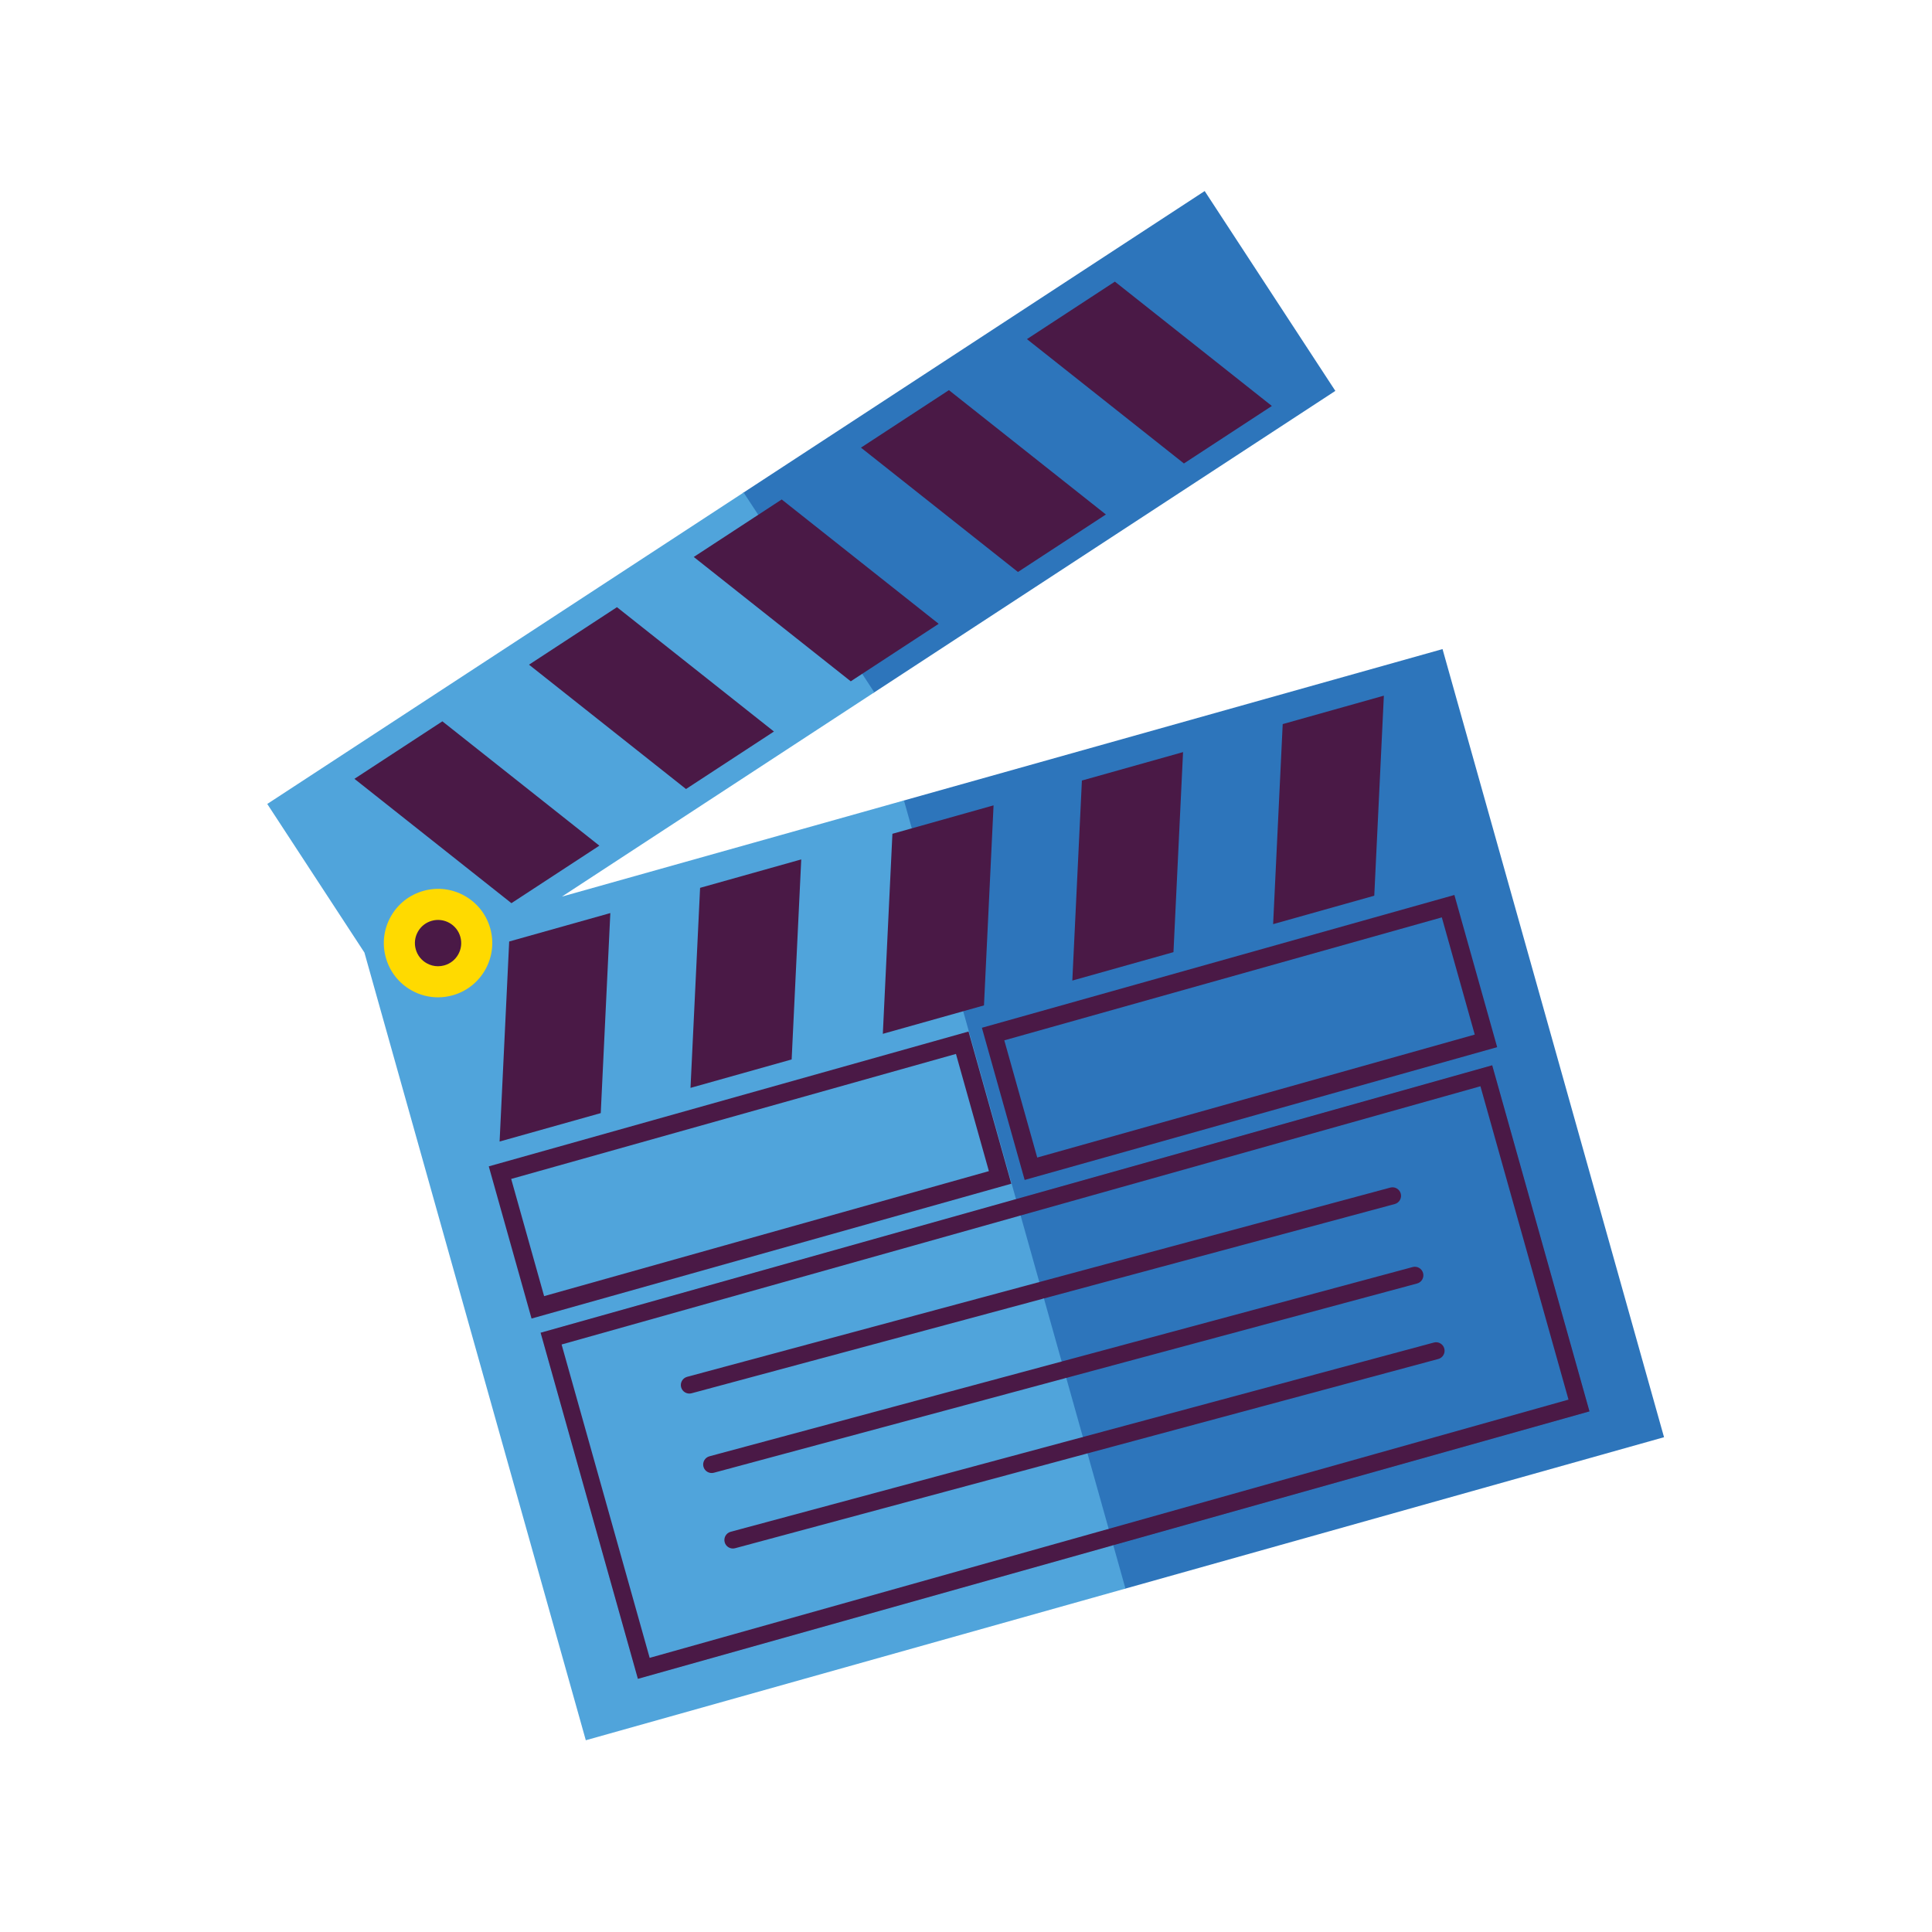 <?xml version="1.0" encoding="utf-8"?>
<!-- Generator: Adobe Illustrator 27.5.0, SVG Export Plug-In . SVG Version: 6.00 Build 0)  -->
<svg version="1.1" id="Capa_2_00000174583160797886262930000000574717726575293078_"
	 xmlns="http://www.w3.org/2000/svg" xmlns:xlink="http://www.w3.org/1999/xlink" x="0px" y="0px" viewBox="0 0 2122 2122"
	 style="enable-background:new 0 0 2122 2122;" xml:space="preserve">
<polygon style="fill:#2D75BB;" points="1323.151,209.836 816.243,541.268 815.722,541.609 832.433,567.17 858.509,550.121 
	1028.867,685.063 945.262,739.731 959.239,761.115 1466.147,429.68 1466.669,429.339 "/>
<polygon style="fill:#4A1946;" points="1222.34,1697.986 1746.598,1550.646 1743.899,1541.04 1639.406,1169.245 1115.149,1316.586 
	592.99,1463.337 700.18,1844.736 "/>
<polygon style="fill:#2D75BB;" points="1584.569,713.531 1584.403,712.93 992.263,879.348 991.664,879.516 1000.443,910.742 
	1000.609,911.343 1089.944,886.237 1079.546,1103.319 1056.389,1109.825 1114.547,1316.753 1114.713,1317.355 1638.971,1170.015 
	1743.302,1541.208 1745.83,1550.215 1222.172,1697.386 1221.573,1697.554 1234.777,1744.54 1234.942,1745.142 1827.082,1578.723 
	1827.682,1578.555 "/>
<path style="fill:#2D75BB;" d="M1626.196,1193.688l-0.166-0.602l-505.651,142.112l-0.6,0.168l20.375,72.499l0.166,0.595
	l386.723-104.071c4.979-1.328,10.124,1.617,11.464,6.604c0.653,2.412,0.322,4.933-0.926,7.099c-1.247,2.166-3.259,3.715-5.671,4.365
	l-385.919,103.851l-0.609,0.163l19.303,68.668l0.166,0.594l386.723-104.07c2.417-0.648,4.935-0.319,7.098,0.928
	c2.168,1.247,3.717,3.262,4.365,5.676c0.653,2.412,0.322,4.933-0.926,7.099c-1.247,2.165-3.264,3.715-5.676,4.366l-385.914,103.851
	l-0.609,0.163l18.075,64.305l0.166,0.594l386.718-104.071c2.417-0.65,4.94-0.321,7.099,0.926c2.168,1.247,3.717,3.264,4.365,5.679
	c0.653,2.412,0.321,4.933-0.926,7.098c-1.247,2.166-3.264,3.715-5.676,4.365l-385.91,103.851l-0.609,0.163l23.123,82.285
	l0.166,0.602l505.651-142.111l0.599-0.168L1626.196,1193.688z"/>
<polygon style="fill:#50A4DB;" points="1222.942,1697.817 1222.776,1697.215 700.614,1843.966 593.759,1463.769 1115.317,1317.184 
	1115.917,1317.016 1057.758,1110.088 1057.593,1109.487 970.977,1133.83 981.374,916.751 1001.812,911.005 993.033,879.779 
	992.867,879.177 617.184,984.763 959.761,760.773 960.282,760.433 946.304,739.049 934.484,746.776 764.122,611.836 
	833.476,566.489 816.765,540.927 294.066,882.683 293.545,883.024 400.263,1046.244 643.245,1910.789 643.411,1911.391 
	1235.546,1744.972 1236.146,1744.804 "/>
<path style="fill:#FFDA00;" d="M538.466,1019.721c-4.302-15.313-14.31-28.034-28.18-35.82c-13.876-7.785-29.954-9.712-45.262-5.396
	c-15.313,4.302-28.034,14.312-35.82,28.182c-7.785,13.871-9.7,29.944-5.394,45.257c4.303,15.315,14.31,28.036,28.181,35.82
	c9.028,5.067,18.982,7.647,29.057,7.647c5.408,0,10.855-0.745,16.205-2.249C528.858,1084.278,547.348,1051.331,538.466,1019.721z"/>
<g>
	<path style="fill:#4A1946;" d="M536.843,1281.06l46.982,167.15l526.932-148.09l-46.982-167.152L536.843,1281.06z M597.633,1423.6
		l-36.176-128.728l488.511-137.296l36.175,128.73L597.633,1423.6z"/>
	<path style="fill:#4A1946;" d="M1597.421,982.99l-518.966,145.854l46.972,167.15l518.976-145.851L1597.421,982.99z
		 M1103.069,1142.656l480.545-135.057l36.175,128.729l-480.545,135.057L1103.069,1142.656z"/>
</g>
<polygon style="fill:#4A1946;" points="659.83,1222.573 670.314,1003.728 670.353,1002.863 559.688,1033.967 559.26,1034.086 
	548.775,1252.931 548.736,1253.796 659.401,1222.692 "/>
<polygon style="fill:#4A1946;" points="768.94,975.158 758.455,1194.003 758.417,1194.868 869.081,1163.762 869.51,1163.643 
	880,944.798 880.039,943.933 769.369,975.039 "/>
<polygon style="fill:#4A1946;" points="1396.218,446.367 1396.944,445.895 1224.521,309.32 1128.657,372.002 1127.931,372.474 
	1300.36,509.044 "/>
<polygon style="fill:#4A1946;" points="1213.924,565.558 1214.65,565.086 1042.226,428.511 946.358,491.193 945.632,491.665 
	1118.065,628.235 "/>
<polygon style="fill:#4A1946;" points="1030.275,685.633 1031.001,685.161 858.577,548.586 762.714,611.266 761.988,611.739 
	934.417,748.311 "/>
<polygon style="fill:#4A1946;" points="849.335,803.94 850.06,803.467 677.632,666.893 581.769,729.575 581.043,730.047 
	753.471,866.617 "/>
<polygon style="fill:#4A1946;" points="657.584,929.311 658.31,928.839 485.881,792.267 390.017,854.946 389.292,855.419 
	561.72,991.988 "/>
<path style="fill:#4A1946;" d="M474.256,1011.353c-6.539,1.836-11.971,6.112-15.294,12.034c-3.327,5.924-4.146,12.787-2.304,19.325
	c1.837,6.539,6.109,11.971,12.034,15.296c3.854,2.163,8.103,3.267,12.405,3.267c2.309,0,4.638-0.319,6.923-0.962
	c6.538-1.837,11.971-6.112,15.293-12.034c3.328-5.924,4.146-12.787,2.304-19.325
	C501.827,1015.455,487.752,1007.545,474.256,1011.353z"/>
<polygon style="fill:#4A1946;" points="1000.872,909.974 980.175,915.792 969.69,1134.636 969.651,1135.501 1057.33,1110.856 
	1080.745,1104.278 1091.23,885.431 1091.269,884.566 "/>
<polygon style="fill:#4A1946;" points="1299.356,826.939 1299.395,826.074 1188.73,857.178 1188.301,857.297 1177.817,1076.142 
	1177.777,1077.007 1288.443,1045.903 1288.871,1045.784 "/>
<polygon style="fill:#4A1946;" points="1509.422,983.798 1519.911,764.954 1519.95,764.089 1409.28,795.192 1408.852,795.312 
	1398.372,1014.157 1398.333,1015.021 1508.993,983.918 "/>
<path style="fill:#50A4DB;" d="M1194.587,1596.928l-0.166-0.594l-387.02,104.151c-2.417,0.646-4.941,0.319-7.099-0.929
	c-2.168-1.247-3.717-3.262-4.365-5.676c-1.34-4.979,1.622-10.122,6.602-11.464l386.211-103.932l0.609-0.163l-18.075-64.305
	l-0.166-0.594l-387.016,104.151c-4.994,1.33-10.129-1.62-11.464-6.604c-0.653-2.412-0.322-4.933,0.925-7.099
	c1.247-2.165,3.26-3.715,5.672-4.365l386.211-103.932l0.609-0.163l-19.303-68.668l-0.166-0.594L759.571,1530.3
	c-4.965,1.325-10.12-1.62-11.459-6.604c-1.345-4.979,1.617-10.122,6.596-11.464l386.207-103.932l0.609-0.163l-20.375-72.507
	l-0.166-0.602l-503.551,141.522l-0.599,0.168l96.56,343.576l0.166,0.602l503.551-141.522l0.6-0.168L1194.587,1596.928z"/>
</svg>
